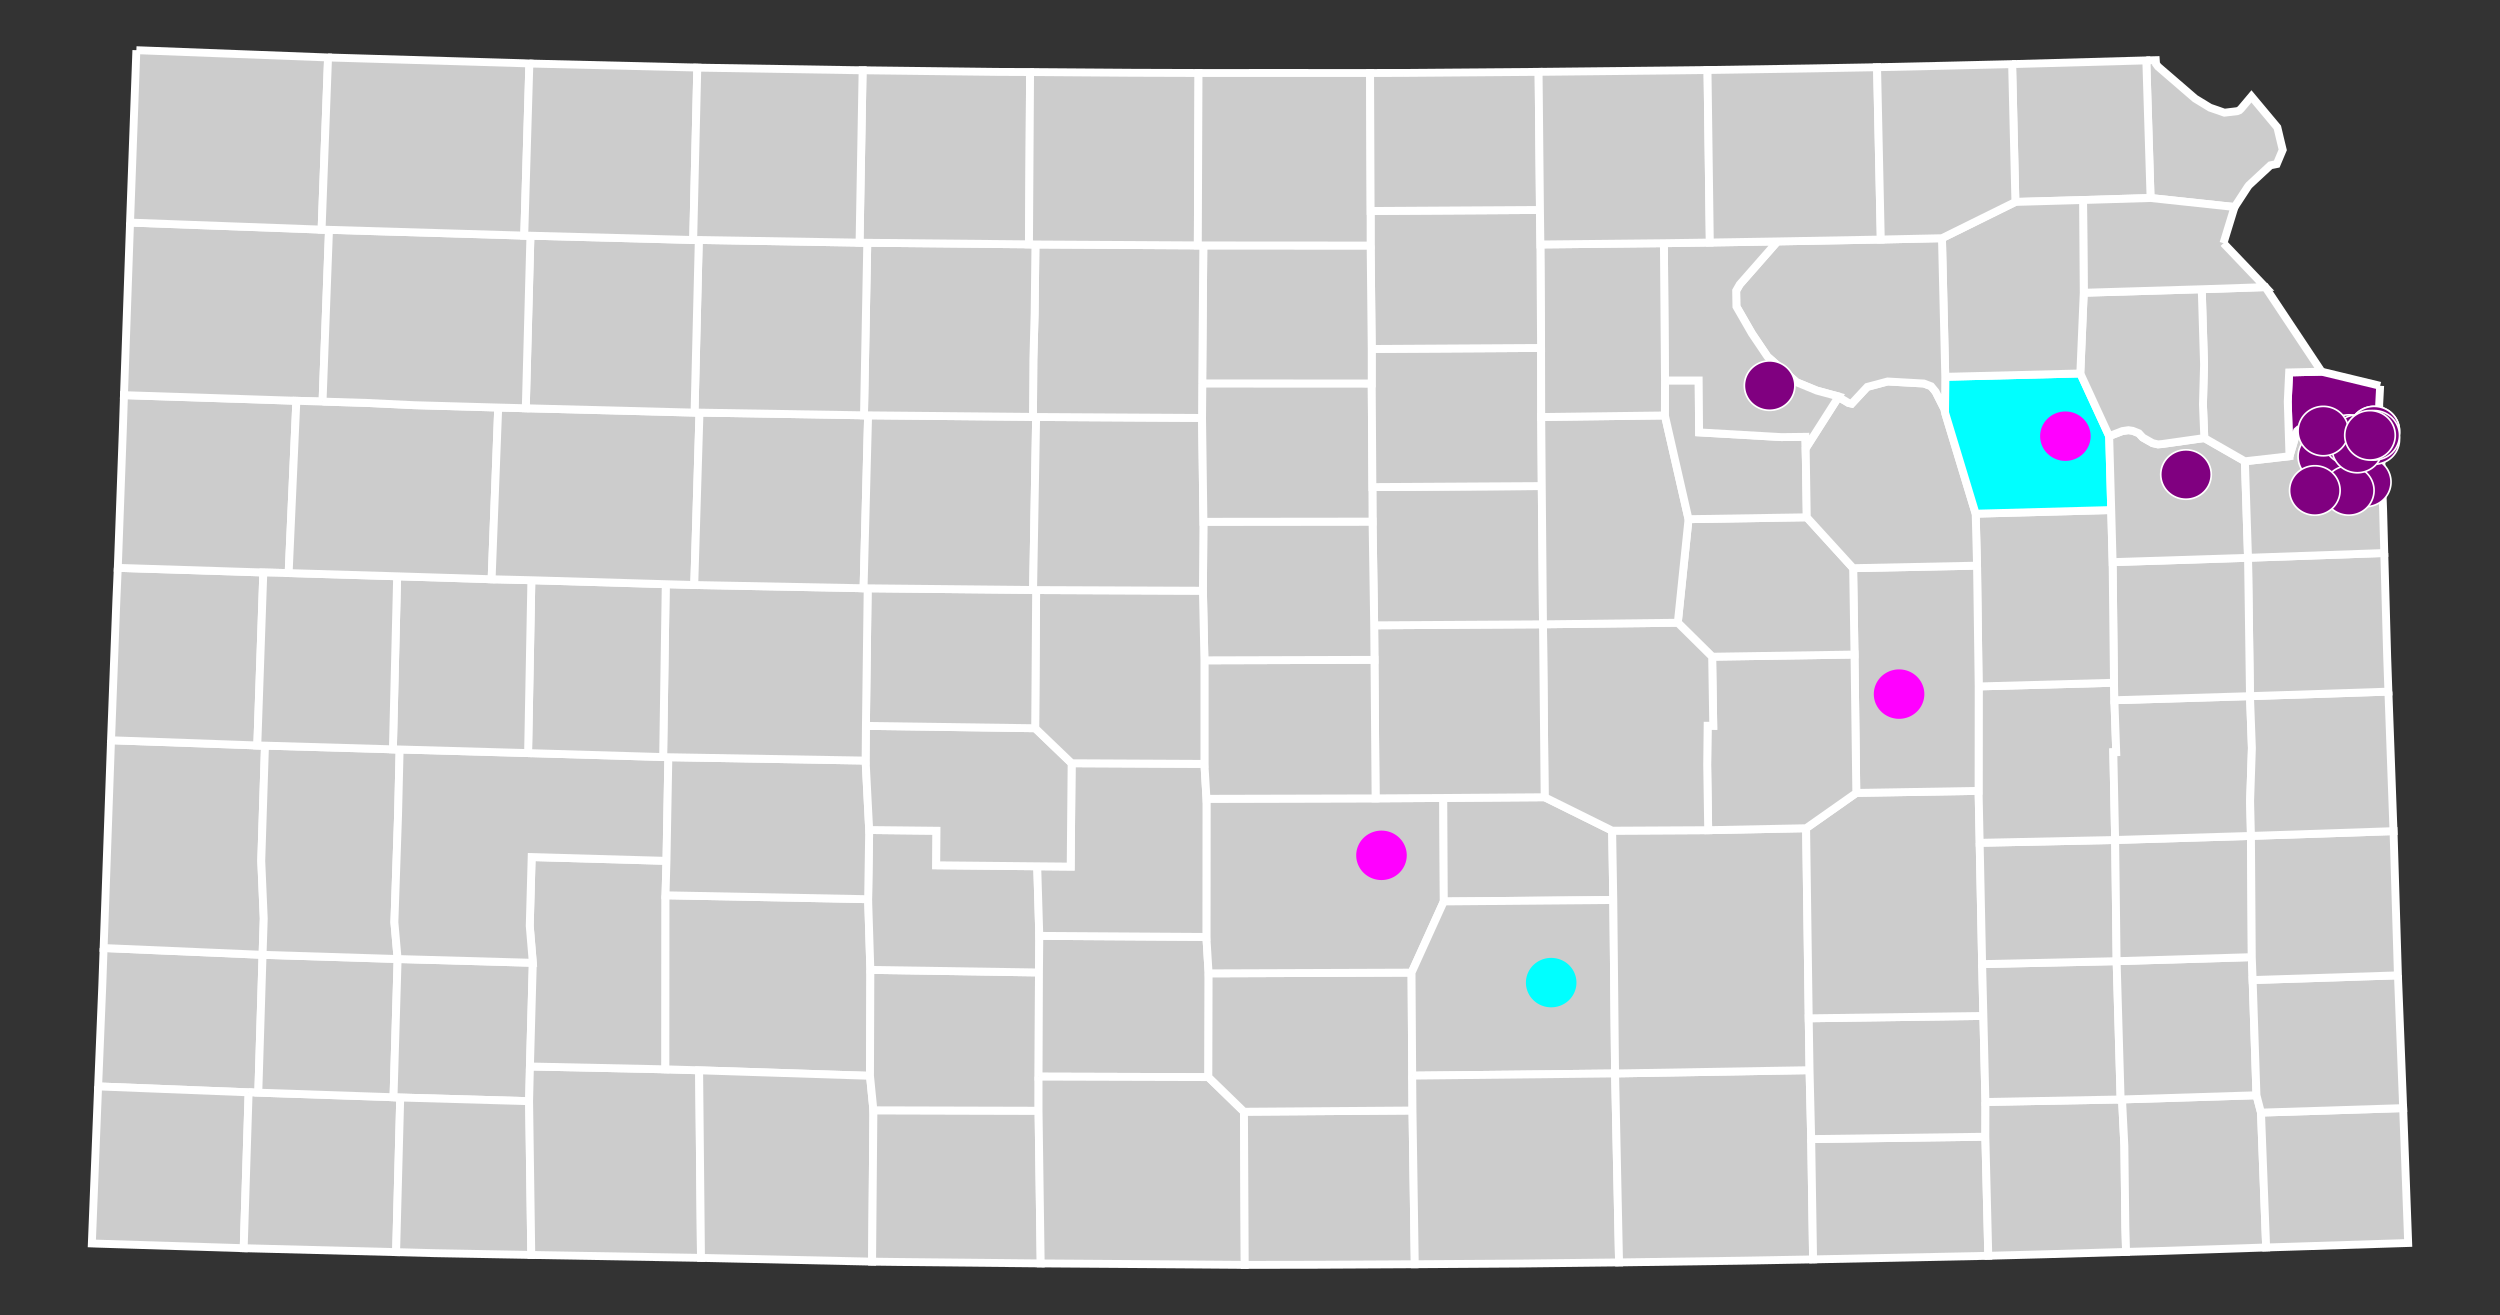 <?xml version="1.0" encoding="UTF-8" standalone="no"?>
<!-- Created with Inkscape (http://www.inkscape.org/) -->
<svg xmlns:dc="http://purl.org/dc/elements/1.1/" xmlns:cc="http://creativecommons.org/ns#" xmlns:rdf="http://www.w3.org/1999/02/22-rdf-syntax-ns#" xmlns:svg="http://www.w3.org/2000/svg" xmlns="http://www.w3.org/2000/svg" xmlns:sodipodi="http://sodipodi.sourceforge.net/DTD/sodipodi-0.dtd" xmlns:inkscape="http://www.inkscape.org/namespaces/inkscape" width="294.634" height="154.984" id="svg5598" sodipodi:version="0.32" inkscape:version="0.48.4 r9939" version="1.0" sodipodi:docname="Kansas_counties_and_cities_with_sexual_orientation_and_gender_identity_protection[1].svg" inkscape:output_extension="org.inkscape.output.svg.inkscape">
  <rect width="100%" height="100%" fill="#333333" stroke="none"/>
  <defs id="defs5600">
    <linearGradient id="linearGradient13418">
      <stop id="stop13420" offset="0" style="stop-color:#008000;stop-opacity:1;"/>
      <stop id="stop13422" offset="1" style="stop-color:#000080;stop-opacity:1;"/>
    </linearGradient>
    <inkscape:perspective sodipodi:type="inkscape:persp3d" inkscape:vp_x="0 : 526.18109 : 1" inkscape:vp_y="0 : 1000 : 0" inkscape:vp_z="744.09448 : 526.18109 : 1" inkscape:persp3d-origin="372.04724 : 350.78739 : 1" id="perspective5606"/>
  </defs>
  <sodipodi:namedview id="base" pagecolor="#ffffff" bordercolor="#666666" borderopacity="1.0" gridtolerance="10000" guidetolerance="10" objecttolerance="10" inkscape:pageopacity="0.0" inkscape:pageshadow="2" inkscape:zoom="1.9308942" inkscape:cx="209.77473" inkscape:cy="86.167592" inkscape:document-units="px" inkscape:current-layer="layer1" showgrid="false" inkscape:window-width="1366" inkscape:window-height="706" inkscape:window-x="-8" inkscape:window-y="-8" inkscape:window-maximized="1"/>
  <g inkscape:label="Layer 1" inkscape:groupmode="layer" id="layer1" transform="translate(-181.441,-342.085)">
    <path style="font-size:12px;fill:#cccccc;fill-opacity:1;fill-rule:nonzero;stroke:#ffffff;stroke-width:0.93" d="M 434.39,349.203 L 435.508,349.176 L 435.537,349.611 L 435.771,349.933 L 440.142,353.703 L 441.902,354.776 L 442.783,355.079 L 443.469,355.322 L 443.6,355.365 L 443.761,355.347 L 445.106,355.185 L 445.367,355.082 L 445.57,354.883 L 445.598,354.85 L 446.781,353.444 L 449.836,357.101 L 450.16,358.471 L 450.468,359.745 L 449.763,361.42 L 449.018,361.568 L 446.512,363.894 L 446.373,364.063 L 445.196,365.872 L 444.79,366.482 L 434.893,365.42 L 434.39,349.203" id="KS_Doniphan" inkscape:label="Doniphan, KS"/>
    <path style="font-size:12px;fill:#cccccc;fill-opacity:1;fill-rule:nonzero;stroke:#ffffff;stroke-width:0.93" d="M 418.575,349.642 L 434.39,349.203 L 434.893,365.42 L 426.937,365.657 L 418.963,365.883 L 418.575,349.642" id="KS_Brown" inkscape:label="Brown, KS"/>
    <path style="font-size:12px;fill:#cccccc;fill-opacity:1;fill-rule:nonzero;stroke:#ffffff;stroke-width:0.93" d="M 193.652,453.814 L 212.386,454.615 L 211.882,470.859 L 210.744,470.822 L 193.005,470.123 L 193.498,458.21 L 193.652,453.814" id="KS_Stanton" inkscape:label="Stanton, KS"/>
    <path style="font-size:12px;fill:#cccccc;fill-opacity:1;fill-rule:nonzero;stroke:#ffffff;stroke-width:0.93" d="M 193.005,470.123 L 210.744,470.822 L 210.161,489.19 L 192.782,488.649 L 192.264,488.629 L 193.005,470.123" id="KS_Morton" inkscape:label="Morton, KS"/>
    <path style="font-size:12px;fill:#cccccc;fill-opacity:1;fill-rule:nonzero;stroke:#ffffff;stroke-width:0.93" d="M 210.744,470.822 L 211.882,470.859 L 227.818,471.399 L 228.61,471.431 L 228.124,489.653 L 210.161,489.19 L 210.744,470.822" id="KS_Stevens" inkscape:label="Stevens, KS"/>
    <path style="font-size:12px;fill:#cccccc;fill-opacity:1;fill-rule:nonzero;stroke:#ffffff;stroke-width:0.93" d="M 212.386,454.615 L 228.303,455.109 L 227.818,471.399 L 211.882,470.859 L 212.386,454.615" id="KS_Grant" inkscape:label="Grant, KS"/>
    <path style="font-size:12px;fill:#cccccc;fill-opacity:1;fill-rule:nonzero;stroke:#ffffff;stroke-width:0.93" d="M 244.236,455.555 L 243.895,467.774 L 243.798,471.863 L 228.61,471.431 L 227.818,471.399 L 228.303,455.109 L 244.236,455.555" id="KS_Haskell" inkscape:label="Haskell, KS"/>
    <path style="font-size:12px;fill:#cccccc;fill-opacity:1;fill-rule:nonzero;stroke:#ffffff;stroke-width:0.93" d="M 243.798,471.863 L 244.055,489.985 L 232.584,489.774 L 228.124,489.653 L 228.61,471.431 L 243.798,471.863" id="KS_Seward" inkscape:label="Seward, KS"/>
    <path style="font-size:12px;fill:#cccccc;fill-opacity:1;fill-rule:nonzero;stroke:#ffffff;stroke-width:0.93" d="M 259.858,468.108 L 263.836,468.225 L 264.055,490.331 L 244.055,489.985 L 243.798,471.863 L 243.895,467.774 L 259.858,468.108" id="KS_Meade" inkscape:label="Meade, KS"/>
    <path style="font-size:12px;fill:#cccccc;fill-opacity:1;fill-rule:nonzero;stroke:#ffffff;stroke-width:0.93" d="M 259.872,447.598 L 259.858,468.108 L 243.895,467.774 L 244.236,455.555 L 243.873,451.204 L 244.1,443.093 L 259.987,443.541 L 259.872,447.598" id="KS_Gray" inkscape:label="Gray, KS"/>
    <path style="font-size:12px;fill:#cccccc;fill-opacity:1;fill-rule:nonzero;stroke:#ffffff;stroke-width:0.93" d="M 259.872,447.598 L 283.753,448.06 L 284.017,456.393 L 283.973,468.874 L 263.836,468.225 L 259.858,468.108 L 259.872,447.598" id="KS_Ford" inkscape:label="Ford, KS"/>
    <path style="font-size:12px;fill:#cccccc;fill-opacity:1;fill-rule:nonzero;stroke:#ffffff;stroke-width:0.93" d="M 283.973,468.874 L 284.376,472.937 L 284.22,490.774 L 267.248,490.402 L 264.055,490.331 L 263.836,468.225 L 283.973,468.874" id="KS_Clark" inkscape:label="Clark, KS"/>
    <path style="font-size:12px;fill:#cccccc;fill-opacity:1;fill-rule:nonzero;stroke:#ffffff;stroke-width:0.93" d="M 303.837,472.99 L 304.091,490.983 L 287.351,490.814 L 284.22,490.774 L 284.376,472.937 L 303.837,472.99" id="KS_Comanche" inkscape:label="Comanche, KS"/>
    <path style="font-size:12px;fill:#cccccc;fill-opacity:1;fill-rule:nonzero;stroke:#ffffff;stroke-width:0.93" d="M 284.017,456.393 L 303.887,456.695 L 303.838,468.968 L 303.837,472.99 L 284.376,472.937 L 283.973,468.874 L 284.017,456.393" id="KS_Kiowa" inkscape:label="Kiowa, KS"/>
    <path style="font-size:12px;fill:#cccccc;fill-opacity:1;fill-rule:nonzero;stroke:#ffffff;stroke-width:0.93" d="M 283.878,439.905 L 291.81,439.992 L 291.777,444.062 L 303.681,444.18 L 303.927,452.381 L 303.887,456.695 L 284.017,456.393 L 283.753,448.06 L 283.878,439.905" id="KS_Edwards" inkscape:label="Edwards, KS"/>
    <path style="font-size:12px;fill:#cccccc;fill-opacity:1;fill-rule:nonzero;stroke:#ffffff;stroke-width:0.93" d="M 323.617,452.507 L 323.881,456.8 L 323.849,469.026 L 303.838,468.968 L 303.887,456.695 L 303.927,452.381 L 323.617,452.507" id="KS_Pratt" inkscape:label="Pratt, KS"/>
    <path style="font-size:12px;fill:#cccccc;fill-opacity:1;fill-rule:nonzero;stroke:#ffffff;stroke-width:0.93" d="M 303.838,468.968 L 323.849,469.026 L 328.048,473.109 L 328.138,491.156 L 320.858,491.1 L 304.091,490.983 L 303.837,472.99 L 303.838,468.968" id="KS_Barber" inkscape:label="Barber, KS"/>
    <path style="font-size:12px;fill:#cccccc;fill-opacity:1;fill-rule:nonzero;stroke:#ffffff;stroke-width:0.93" d="M 328.048,473.109 L 347.907,472.962 L 348.178,491.08 L 336.779,491.141 L 328.138,491.156 L 328.048,473.109" id="KS_Harper" inkscape:label="Harper, KS"/>
    <path style="font-size:12px;fill:#cccccc;fill-opacity:1;fill-rule:nonzero;stroke:#ffffff;stroke-width:0.93" d="M 323.881,456.8 L 347.796,456.711 L 347.874,468.854 L 347.907,472.962 L 328.048,473.109 L 323.849,469.026 L 323.881,456.8" id="KS_Kingman" inkscape:label="Kingman, KS"/>
    <path style="font-size:12px;fill:#cccccc;fill-opacity:1;fill-rule:nonzero;stroke:#ffffff;stroke-width:0.93" d="M 343.56,436.176 L 351.535,436.13 L 351.599,448.324 L 347.796,456.711 L 323.881,456.8 L 323.617,452.507 L 323.63,436.228 L 343.56,436.176" id="KS_Reno" inkscape:label="Reno, KS"/>
    <path style="font-size:12px;fill:#cccccc;fill-opacity:1;fill-rule:nonzero;stroke:#ffffff;stroke-width:0.93" d="M 363.484,436.042 L 371.439,439.985 L 371.573,448.152 L 351.599,448.324 L 351.535,436.13 L 363.484,436.042" id="KS_Harvey" inkscape:label="Harvey, KS"/>
    <path style="font-size:12px;fill:#cccccc;fill-opacity:1;fill-rule:nonzero;stroke:#ffffff;stroke-width:0.93" d="M 351.599,448.324 L 371.573,448.152 L 371.784,468.596 L 347.874,468.854 L 347.796,456.711 L 351.599,448.324" id="KS_Sedgwick" inkscape:label="Sedgwick, KS"/>
    <path style="font-size:12px;fill:#cccccc;fill-opacity:1;fill-rule:nonzero;stroke:#ffffff;stroke-width:0.93" d="M 347.874,468.854 L 371.784,468.596 L 372.252,490.865 L 360.678,490.998 L 348.178,491.08 L 347.907,472.962 L 347.874,468.854" id="KS_Sumner" inkscape:label="Sumner, KS"/>
    <path style="font-size:12px;fill:#cccccc;fill-opacity:1;fill-rule:nonzero;stroke:#ffffff;stroke-width:0.93" d="M 371.784,468.596 L 394.703,468.21 L 394.897,476.329 L 395.12,490.509 L 386.871,490.66 L 372.252,490.865 L 371.784,468.596" id="KS_Cowley" inkscape:label="Cowley, KS"/>
    <path style="font-size:12px;fill:#cccccc;fill-opacity:1;fill-rule:nonzero;stroke:#ffffff;stroke-width:0.93" d="M 382.759,439.924 L 394.298,439.695 L 394.607,462.097 L 394.703,468.21 L 371.784,468.596 L 371.573,448.152 L 371.439,439.985 L 382.759,439.924" id="KS_Butler" inkscape:label="Butler, KS"/>
    <path style="font-size:12px;fill:#cccccc;fill-opacity:1;fill-rule:nonzero;stroke:#ffffff;stroke-width:0.93" d="M 394.897,476.329 L 415.422,476.051 L 415.768,490.084 L 414.427,490.116 L 395.12,490.509 L 394.897,476.329" id="KS_Chautauqua" inkscape:label="Chautauqua, KS"/>
    <path style="font-size:12px;fill:#cccccc;fill-opacity:1;fill-rule:nonzero;stroke:#ffffff;stroke-width:0.93" d="M 415.189,461.814 L 415.432,471.96 L 415.422,476.051 L 394.897,476.329 L 394.703,468.21 L 394.607,462.097 L 415.189,461.814" id="KS_Elk" inkscape:label="Elk, KS"/>
    <path style="font-size:12px;fill:#cccccc;fill-opacity:1;fill-rule:nonzero;stroke:#ffffff;stroke-width:0.93" d="M 414.624,435.291 L 414.752,441.415 L 415.043,455.708 L 415.189,461.814 L 394.607,462.097 L 394.298,439.695 L 400.214,435.535 L 414.624,435.291" id="KS_Greenwood" inkscape:label="Greenwood, KS"/>
    <path style="font-size:12px;fill:#cccccc;fill-opacity:1;fill-rule:nonzero;stroke:#ffffff;stroke-width:0.93" d="M 415.432,471.96 L 431.366,471.662 L 431.531,471.658 L 431.806,477.135 L 431.923,486.698 L 432.004,489.628 L 422.282,489.911 L 415.768,490.084 L 415.422,476.051 L 415.432,471.96" id="KS_Montgomery" inkscape:label="Montgomery, KS"/>
    <path style="font-size:12px;fill:#cccccc;fill-opacity:1;fill-rule:nonzero;stroke:#ffffff;stroke-width:0.93" d="M 415.043,455.708 L 430.893,455.362 L 431.366,471.662 L 415.432,471.96 L 415.043,455.708" id="KS_Wilson" inkscape:label="Wilson, KS"/>
    <path style="font-size:12px;fill:#cccccc;fill-opacity:1;fill-rule:nonzero;stroke:#ffffff;stroke-width:0.93" d="M 414.752,441.415 L 430.718,441.08 L 430.893,455.362 L 415.043,455.708 L 414.752,441.415" id="KS_Woodson" inkscape:label="Woodson, KS"/>
    <path style="font-size:12px;fill:#cccccc;fill-opacity:1;fill-rule:nonzero;stroke:#ffffff;stroke-width:0.93" d="M 431.531,471.658 L 447.374,471.165 L 447.908,473.21 L 448.515,489.104 L 436.221,489.513 L 432.004,489.628 L 431.923,486.698 L 431.806,477.135 L 431.531,471.658" id="KS_Labette" inkscape:label="Labette, KS"/>
    <path style="font-size:12px;fill:#cccccc;fill-opacity:1;fill-rule:nonzero;stroke:#ffffff;stroke-width:0.93" d="M 446.823,454.888 L 446.924,457.587 L 447.374,471.165 L 431.531,471.658 L 431.366,471.662 L 430.893,455.362 L 446.823,454.888" id="KS_Neosho" inkscape:label="Neosho, KS"/>
    <path style="font-size:12px;fill:#cccccc;fill-opacity:1;fill-rule:nonzero;stroke:#ffffff;stroke-width:0.93" d="M 446.723,440.601 L 446.823,454.888 L 430.893,455.362 L 430.718,441.08 L 446.723,440.601" id="KS_Allen" inkscape:label="Allen, KS"/>
    <path style="font-size:12px;fill:#cccccc;fill-opacity:1;fill-rule:nonzero;stroke:#ffffff;stroke-width:0.93" d="M 447.908,473.21 L 464.661,472.68 L 465.253,488.575 L 450.931,489.032 L 448.515,489.104 L 447.908,473.21" id="KS_Cherokee" inkscape:label="Cherokee, KS"/>
    <path style="font-size:12px;fill:#cccccc;fill-opacity:1;fill-rule:nonzero;stroke:#ffffff;stroke-width:0.93" d="M 464.046,457.034 L 464.617,471.465 L 464.661,472.68 L 447.908,473.21 L 447.374,471.165 L 446.924,457.587 L 464.046,457.034" id="KS_Crawford" inkscape:label="Crawford, KS"/>
    <path style="font-size:12px;fill:#cccccc;fill-opacity:1;fill-rule:nonzero;stroke:#ffffff;stroke-width:0.93" d="M 446.723,440.601 L 463.528,440.037 L 464.046,457.034 L 446.924,457.587 L 446.823,454.888 L 446.723,440.601" id="KS_Bourbon" inkscape:label="Bourbon, KS"/>
    <path style="font-size:12px;fill:#cccccc;fill-opacity:1;fill-rule:nonzero;stroke:#ffffff;stroke-width:0.93" d="M 194.527,429.326 L 211.764,429.939 L 212.671,429.961 L 212.232,443.53 L 212.525,450.348 L 212.386,454.615 L 193.652,453.814 L 194.527,429.326" id="KS_Hamilton" inkscape:label="Hamilton, KS"/>
    <path style="font-size:12px;fill:#cccccc;fill-opacity:1;fill-rule:nonzero;stroke:#ffffff;stroke-width:0.93" d="M 195.323,409.009 L 212.475,409.553 L 211.764,429.939 L 194.527,429.326 L 195.155,412.852 L 195.323,409.009" id="KS_Greeley" inkscape:label="Greeley, KS"/>
    <path style="font-size:12px;fill:#cccccc;fill-opacity:1;fill-rule:nonzero;stroke:#ffffff;stroke-width:0.93" d="M 216.369,389.32 L 215.459,409.625 L 212.475,409.553 L 195.323,409.009 L 195.922,392.683 L 196.052,388.654 L 216.369,389.32" id="KS_Wallace" inkscape:label="Wallace, KS"/>
    <path style="font-size:12px;fill:#cccccc;fill-opacity:1;fill-rule:nonzero;stroke:#ffffff;stroke-width:0.93" d="M 196.768,368.318 L 219.341,369.146 L 220.216,369.171 L 219.455,389.412 L 216.369,389.32 L 196.052,388.654 L 196.768,368.318" id="KS_Sherman" inkscape:label="Sherman, KS"/>
    <path style="font-size:12px;fill:#cccccc;fill-opacity:1;fill-rule:nonzero;stroke:#ffffff;stroke-width:0.93" d="M 197.513,347.999 L 220.105,348.858 L 219.341,369.146 L 196.768,368.318 L 196.776,368.048 L 197.513,347.999" id="KS_Cheyenne" inkscape:label="Cheyenne, KS"/>
    <path style="font-size:12px;fill:#cccccc;fill-opacity:1;fill-rule:nonzero;stroke:#ffffff;stroke-width:0.93" d="M 307.737,432.035 L 323.388,432.114 L 323.63,436.228 L 323.617,452.507 L 303.927,452.381 L 303.681,444.18 L 307.625,444.216 L 307.737,432.035" id="KS_Stafford" inkscape:label="Stafford, KS"/>
    <path style="font-size:12px;fill:#cccccc;fill-opacity:1;fill-rule:nonzero;stroke:#ffffff;stroke-width:0.93" d="M 212.671,429.961 L 227.744,430.396 L 228.54,430.413 L 228.352,438.217 L 227.922,450.772 L 228.303,455.109 L 212.386,454.615 L 212.525,450.348 L 212.232,443.53 L 212.671,429.961" id="KS_Kearny" inkscape:label="Kearny, KS"/>
    <path style="font-size:12px;fill:#cccccc;fill-opacity:1;fill-rule:nonzero;stroke:#ffffff;stroke-width:0.93" d="M 243.678,430.839 L 259.594,431.307 L 260.21,431.325 L 259.987,443.541 L 244.1,443.093 L 243.873,451.204 L 244.236,455.555 L 228.303,455.109 L 227.922,450.772 L 228.352,438.217 L 228.54,430.413 L 243.678,430.839" id="KS_Finney" inkscape:label="Finney, KS"/>
    <path style="font-size:12px;fill:#cccccc;fill-opacity:1;fill-rule:nonzero;stroke:#ffffff;stroke-width:0.93" d="M 283.456,431.723 L 283.878,439.905 L 283.753,448.06 L 259.872,447.598 L 259.987,443.541 L 260.21,431.325 L 283.456,431.723" id="KS_Hodgeman" inkscape:label="Hodgeman, KS"/>
    <path style="font-size:12px;fill:#cccccc;fill-opacity:1;fill-rule:nonzero;stroke:#ffffff;stroke-width:0.93" d="M 283.492,427.635 L 303.44,427.911 L 307.737,432.035 L 307.625,444.216 L 303.681,444.18 L 291.777,444.062 L 291.81,439.992 L 283.878,439.905 L 283.456,431.723 L 283.492,427.635" id="KS_Pawnee" inkscape:label="Pawnee, KS"/>
    <path style="font-size:12px;fill:#cccccc;fill-opacity:1;fill-rule:nonzero;stroke:#ffffff;stroke-width:0.93" d="M 430.581,422.549 L 430.63,424.609 L 430.845,430.73 L 430.503,430.739 L 430.718,441.08 L 414.752,441.415 L 414.624,435.291 L 414.636,422.984 L 430.581,422.549" id="KS_Coffey" inkscape:label="Coffey, KS"/>
    <path style="font-size:12px;fill:#cccccc;fill-opacity:1;fill-rule:nonzero;stroke:#ffffff;stroke-width:0.93" d="M 430.63,424.609 L 446.61,424.13 L 446.835,430.251 L 446.625,436.516 L 446.723,440.601 L 430.718,441.08 L 430.503,430.739 L 430.845,430.73 L 430.63,424.609" id="KS_Anderson" inkscape:label="Anderson, KS"/>
    <path style="font-size:12px;fill:#cccccc;fill-opacity:1;fill-rule:nonzero;stroke:#ffffff;stroke-width:0.93" d="M 462.923,423.596 L 463.484,438.948 L 463.528,440.037 L 446.723,440.601 L 446.625,436.516 L 446.835,430.251 L 446.61,424.13 L 462.923,423.596" id="KS_Linn" inkscape:label="Linn, KS"/>
    <path style="font-size:12px;fill:#cccccc;fill-opacity:1;fill-rule:nonzero;stroke:#ffffff;stroke-width:0.93" d="M 462.436,407.26 L 462.777,419.448 L 462.923,423.596 L 446.61,424.13 L 446.379,407.824 L 462.436,407.26" id="KS_Miami" inkscape:label="Miami, KS"/>
    <path style="font-size:12px;fill:#cccccc;fill-opacity:1;fill-rule:nonzero;stroke:#ffffff;stroke-width:0.93" d="M 430.421,408.335 L 446.379,407.824 L 446.61,424.13 L 430.63,424.609 L 430.581,422.549 L 430.421,408.335" id="KS_Franklin" inkscape:label="Franklin, KS"/>
    <path style="font-size:12px;fill:#cccccc;fill-opacity:1;fill-rule:nonzero;stroke:#ffffff;stroke-width:0.93" d="M 430.256,402.194 L 430.421,408.335 L 430.581,422.549 L 414.636,422.984 L 414.443,408.749 L 414.282,402.626 L 430.256,402.194" id="KS_Osage" inkscape:label="Osage, KS"/>
    <path style="font-size:12px;fill:#cccccc;fill-opacity:1;fill-rule:nonzero;stroke:#ffffff;stroke-width:0.93" d="M 399.84,409.047 L 414.443,408.749 L 414.636,422.984 L 414.624,435.291 L 400.214,435.535 L 400.001,419.225 L 399.84,409.047" id="KS_Lyon" inkscape:label="Lyon, KS"/>
    <path style="font-size:12px;fill:#cccccc;fill-opacity:1;fill-rule:nonzero;stroke:#ffffff;stroke-width:0.93" d="M 383.224,419.482 L 400.001,419.225 L 400.214,435.535 L 394.298,439.695 L 382.759,439.924 L 382.64,432.242 L 382.692,427.618 L 383.354,427.624 L 383.224,419.482" id="KS_Chase" inkscape:label="Chase, KS"/>
    <path style="font-size:12px;fill:#cccccc;fill-opacity:1;fill-rule:nonzero;stroke:#ffffff;stroke-width:0.93" d="M 394.376,403.051 L 399.84,409.047 L 400.001,419.225 L 383.224,419.482 L 379.175,415.477 L 380.441,403.273 L 394.376,403.051" id="KS_Morris" inkscape:label="Morris, KS"/>
    <path style="font-size:12px;fill:#cccccc;fill-opacity:1;fill-rule:nonzero;stroke:#ffffff;stroke-width:0.93" d="M 379.175,415.477 L 383.224,419.482 L 383.354,427.624 L 382.692,427.618 L 382.64,432.242 L 382.759,439.924 L 371.439,439.985 L 363.484,436.042 L 363.288,415.663 L 379.175,415.477" id="KS_Marion" inkscape:label="Marion, KS"/>
    <path style="font-size:12px;fill:#cccccc;fill-opacity:1;fill-rule:nonzero;stroke:#ffffff;stroke-width:0.93" d="M 363.288,415.663 L 363.484,436.042 L 351.535,436.13 L 343.56,436.176 L 343.393,415.782 L 363.288,415.663" id="KS_McPherson" inkscape:label="McPherson, KS"/>
    <path style="font-size:12px;fill:#cccccc;fill-opacity:1;fill-rule:nonzero;stroke:#ffffff;stroke-width:0.93" d="M 323.388,419.908 L 343.429,419.85 L 343.56,436.176 L 323.63,436.228 L 323.388,432.114 L 323.388,419.908" id="KS_Rice" inkscape:label="Rice, KS"/>
    <path style="font-size:12px;fill:#cccccc;fill-opacity:1;fill-rule:nonzero;stroke:#ffffff;stroke-width:0.93" d="M 363.144,399.369 L 363.288,415.663 L 343.393,415.782 L 343.202,403.558 L 343.183,399.49 L 363.144,399.369" id="KS_Saline" inkscape:label="Saline, KS"/>
    <path style="font-size:12px;fill:#cccccc;fill-opacity:1;fill-rule:nonzero;stroke:#ffffff;stroke-width:0.93" d="M 323.271,403.581 L 343.202,403.558 L 343.393,415.782 L 343.429,419.85 L 323.388,419.908 L 323.21,411.706 L 323.271,403.581" id="KS_Ellsworth" inkscape:label="Ellsworth, KS"/>
    <path style="font-size:12px;fill:#cccccc;fill-opacity:1;fill-rule:nonzero;stroke:#ffffff;stroke-width:0.93" d="M 323.21,411.706 L 323.388,419.908 L 323.388,432.114 L 307.737,432.035 L 303.44,427.911 L 303.554,411.625 L 323.21,411.706" id="KS_Barton" inkscape:label="Barton, KS"/>
    <path style="font-size:12px;fill:#cccccc;fill-opacity:1;fill-rule:nonzero;stroke:#ffffff;stroke-width:0.93" d="M 283.701,411.419 L 303.194,411.616 L 303.554,411.625 L 303.44,427.911 L 283.492,427.635 L 283.701,411.419" id="KS_Rush" inkscape:label="Rush, KS"/>
    <path style="font-size:12px;fill:#cccccc;fill-opacity:1;fill-rule:nonzero;stroke:#ffffff;stroke-width:0.93" d="M 259.902,410.934 L 263.261,411.03 L 283.216,411.413 L 283.701,411.419 L 283.492,427.635 L 283.456,431.723 L 260.21,431.325 L 259.594,431.307 L 259.902,410.934" id="KS_Ness" inkscape:label="Ness, KS"/>
    <path style="font-size:12px;fill:#cccccc;fill-opacity:1;fill-rule:nonzero;stroke:#ffffff;stroke-width:0.93" d="M 244.065,410.467 L 259.902,410.934 L 259.594,431.307 L 243.678,430.839 L 244.065,410.467" id="KS_Lane" inkscape:label="Lane, KS"/>
    <path style="font-size:12px;fill:#cccccc;fill-opacity:1;fill-rule:nonzero;stroke:#ffffff;stroke-width:0.93" d="M 228.246,410.003 L 239.379,410.352 L 244.065,410.467 L 243.678,430.839 L 228.54,430.413 L 227.744,430.396 L 228.246,410.003" id="KS_Scott" inkscape:label="Scott, KS"/>
    <path style="font-size:12px;fill:#cccccc;fill-opacity:1;fill-rule:nonzero;stroke:#ffffff;stroke-width:0.93" d="M 215.459,409.625 L 228.246,410.003 L 227.744,430.396 L 212.671,429.961 L 211.764,429.939 L 212.475,409.553 L 215.459,409.625" id="KS_Wichita" inkscape:label="Wichita, KS"/>
    <path style="font-size:12px;fill:#cccccc;fill-opacity:1;fill-rule:nonzero;stroke:#ffffff;stroke-width:0.93" d="M 219.455,389.412 L 224.776,389.576 L 230.211,389.835 L 240.158,390.115 L 239.379,410.352 L 228.246,410.003 L 215.459,409.625 L 216.369,389.32 L 219.455,389.412" id="KS_Logan" inkscape:label="Logan, KS"/>
    <path style="font-size:12px;fill:#cccccc;fill-opacity:1;fill-rule:nonzero;stroke:#ffffff;stroke-width:0.93" d="M 243.405,390.199 L 263.294,390.714 L 263.88,390.714 L 263.261,411.03 L 259.902,410.934 L 244.065,410.467 L 239.379,410.352 L 240.158,390.115 L 243.405,390.199" id="KS_Gove" inkscape:label="Gove, KS"/>
    <path style="font-size:12px;fill:#cccccc;fill-opacity:1;fill-rule:nonzero;stroke:#ffffff;stroke-width:0.93" d="M 263.88,390.714 L 283.265,391.031 L 283.75,391.034 L 283.216,411.413 L 263.261,411.03 L 263.88,390.714" id="KS_Trego" inkscape:label="Trego, KS"/>
    <path style="font-size:12px;fill:#cccccc;fill-opacity:1;fill-rule:nonzero;stroke:#ffffff;stroke-width:0.93" d="M 283.75,391.034 L 303.178,391.218 L 303.553,391.227 L 303.194,411.616 L 283.701,411.419 L 283.216,411.413 L 283.75,391.034" id="KS_Ellis" inkscape:label="Ellis, KS"/>
    <path style="font-size:12px;fill:#cccccc;fill-opacity:1;fill-rule:nonzero;stroke:#ffffff;stroke-width:0.93" d="M 303.553,391.227 L 323.108,391.342 L 323.271,403.581 L 323.21,411.706 L 303.554,411.625 L 303.194,411.616 L 303.553,391.227" id="KS_Russell" inkscape:label="Russell, KS"/>
    <path style="font-size:12px;fill:#cccccc;fill-opacity:1;fill-rule:nonzero;stroke:#ffffff;stroke-width:0.93" d="M 343.104,387.281 L 343.183,399.49 L 343.202,403.558 L 323.271,403.581 L 323.108,391.342 L 323.126,387.269 L 343.104,387.281" id="KS_Lincoln" inkscape:label="Lincoln, KS"/>
    <path style="font-size:12px;fill:#cccccc;fill-opacity:1;fill-rule:nonzero;stroke:#ffffff;stroke-width:0.93" d="M 343.104,383.212 L 363.061,383.092 L 363.079,391.233 L 363.144,399.369 L 343.183,399.49 L 343.104,387.281 L 343.104,383.212" id="KS_Ottawa" inkscape:label="Ottawa, KS"/>
    <path style="font-size:12px;fill:#cccccc;fill-opacity:1;fill-rule:nonzero;stroke:#ffffff;stroke-width:0.93" d="M 377.652,391.046 L 380.441,403.273 L 379.175,415.477 L 363.288,415.663 L 363.144,399.369 L 363.079,391.233 L 377.652,391.046" id="KS_Dickinson" inkscape:label="Dickinson, KS"/>
    <path style="font-size:12px;fill:#cccccc;fill-opacity:1;fill-rule:nonzero;stroke:#ffffff;stroke-width:0.93" d="m 377.652,391.046 0.013,-4.12 3.972,-0.001 0.049,6.118 9.709,0.556 2.82,-0.035 0.033,1.366 0.129,8.12 -13.935,0.221 -2.789,-12.226" id="KS_Geary" inkscape:label="Geary, KS" inkscape:connector-curvature="0"/>
    <path style="font-size:12px;fill:#cccccc;fill-opacity:1;fill-rule:nonzero;stroke:#ffffff;stroke-width:0.93" d="M 410.67,390.711 L 414.282,402.626 L 414.443,408.749 L 399.84,409.047 L 394.376,403.051 L 394.247,394.931 L 398.141,388.819 L 398.373,389.026 L 399.292,389.572 L 399.668,389.657 L 401.503,387.685 L 403.905,387.044 L 408.174,387.284 L 409.027,387.606 L 409.561,388.255 L 410.614,390.341 L 410.67,390.711" id="KS_Wabaunsee" inkscape:label="Wabaunsee, KS"/>
    <path style="font-size:12px;fill:#00ffff;fill-opacity:1;fill-rule:nonzero;stroke:#ffffff;stroke-width:0.93" d="M 410.699,386.494 L 426.612,386.099 L 430.016,393.49 L 430.256,402.194 L 414.282,402.626 L 410.67,390.711 L 410.699,386.494" id="KS_Shawnee" inkscape:label="Shawnee, KS"/>
    <path style="font-size:12px;fill:#cccccc;fill-opacity:1;fill-rule:nonzero;stroke:#ffffff;stroke-width:0.93" d="M 441.228,393.711 L 446.01,396.45 L 446.379,407.824 L 430.421,408.335 L 430.256,402.194 L 430.016,393.49 L 431.563,392.888 L 432.287,392.784 L 432.789,392.859 L 433.512,393.147 L 433.977,393.654 L 435.13,394.31 L 435.766,394.457 L 436.28,394.412 L 441.228,393.711" id="KS_Douglas" inkscape:label="Douglas, KS"/>
    <path style="font-size:12px;fill:#cccccc;fill-opacity:1;fill-rule:nonzero;stroke:#ffffff;stroke-width:0.93" d="M 451.266,395.853 L 452.152,392.882 L 452.374,392.682 L 452.841,392.509 L 453.391,392.478 L 456.473,393.185 L 461.965,392.971 L 462.3,402.173 L 462.436,407.26 L 446.379,407.824 L 446.01,396.45 L 451.266,395.853" id="KS_Johnson" inkscape:label="Johnson, KS"/>
    <path d="M 461.95,387.553 L 461.837,389.733 L 461.965,392.971 L 456.473,393.185 L 453.391,392.478 L 452.841,392.509 L 452.374,392.682 L 452.152,392.882 L 451.266,395.853 L 451.062,389.422 L 451.224,385.979 L 455.05,385.887 L 461.95,387.553" id="KS_Wyandotte" inkscape:label="Wyandotte, KS" style="font-size:12px;fill:#800080;fill-opacity:1;fill-rule:nonzero;stroke:#ffffff;stroke-width:0.93"/>
    <path style="font-size:12px;fill:#cccccc;fill-opacity:1;fill-rule:nonzero;stroke:#ffffff;stroke-width:0.93" d="M 440.924,376.173 L 448.422,375.922 L 455.05,385.887 L 451.224,385.979 L 451.062,389.422 L 451.266,395.853 L 446.01,396.45 L 441.228,393.711 L 441.068,389.758 L 441.197,385.053 L 440.924,376.173" id="KS_Leavenworth" inkscape:label="Leavenworth, KS"/>
    <path style="font-size:12px;fill:#cccccc;fill-opacity:1;fill-rule:nonzero;stroke:#ffffff;stroke-width:0.93" d="M 427.018,376.588 L 440.924,376.173 L 441.197,385.053 L 441.068,389.758 L 441.228,393.711 L 436.28,394.412 L 435.766,394.457 L 435.13,394.31 L 433.977,393.654 L 433.512,393.147 L 432.789,392.859 L 432.287,392.784 L 431.563,392.888 L 430.016,393.49 L 426.612,386.099 L 427.018,376.588" id="KS_Jefferson" inkscape:label="Jefferson, KS"/>
    <path style="font-size:12px;fill:#cccccc;fill-opacity:1;fill-rule:nonzero;stroke:#ffffff;stroke-width:0.93" d="M 443.485,370.744 L 448.422,375.922 L 440.924,376.173 L 427.018,376.588 L 426.937,365.657 L 434.893,365.42 L 444.79,366.482 L 443.485,370.744" id="KS_Atchison" inkscape:label="Atchison, KS"/>
    <path style="font-size:12px;fill:#cccccc;fill-opacity:1;fill-rule:nonzero;stroke:#ffffff;stroke-width:0.93" d="M 427.018,376.588 L 426.612,386.099 L 410.699,386.494 L 410.308,370.159 L 418.963,365.883 L 426.937,365.657 L 427.018,376.588" id="KS_Jackson" inkscape:label="Jackson, KS"/>
    <path style="font-size:12px;fill:#cccccc;fill-opacity:1;fill-rule:nonzero;stroke:#ffffff;stroke-width:0.93" d="M 410.699,386.494 L 410.67,390.711 L 410.614,390.341 L 409.561,388.255 L 409.027,387.606 L 408.174,387.284 L 403.905,387.044 L 401.503,387.685 L 399.668,389.657 L 399.292,389.572 L 398.373,389.026 L 398.141,388.819 L 395.563,388.118 L 393.172,387.135 L 389.743,384.109 L 387.912,381.393 L 386.084,378.214 L 386.054,376.347 L 386.475,375.607 L 390.926,370.539 L 403.099,370.317 L 410.308,370.159 L 410.699,386.494" id="KS_Pottawatomie" inkscape:label="Pottawatomie, KS"/>
    <path style="font-size:12px;fill:#cccccc;fill-opacity:1;fill-rule:nonzero;stroke:#ffffff;stroke-width:0.93" d="M 377.665,386.927 L 377.537,370.748 L 382.95,370.669 L 390.926,370.539 L 386.475,375.607 L 386.054,376.347 L 386.084,378.214 L 387.912,381.393 L 389.743,384.109 L 393.172,387.135 L 395.563,388.118 L 398.141,388.819 L 394.247,394.931 L 394.214,393.565 L 391.395,393.6 L 381.686,393.044 L 381.637,386.925 L 377.665,386.927" id="KS_Riley" inkscape:label="Riley, KS"/>
    <path style="font-size:12px;fill:#cccccc;fill-opacity:1;fill-rule:nonzero;stroke:#ffffff;stroke-width:0.93" d="M 363.061,383.092 L 362.981,370.898 L 377.537,370.748 L 377.665,386.927 L 377.652,391.046 L 363.079,391.233 L 363.061,383.092" id="KS_Clay" inkscape:label="Clay, KS"/>
    <path style="font-size:12px;fill:#cccccc;fill-opacity:1;fill-rule:nonzero;stroke:#ffffff;stroke-width:0.93" d="M 342.975,371.023 L 342.974,366.951 L 362.931,366.83 L 362.981,370.898 L 363.061,383.092 L 343.104,383.212 L 342.975,371.023" id="KS_Cloud" inkscape:label="Cloud, KS"/>
    <path style="font-size:12px;fill:#cccccc;fill-opacity:1;fill-rule:nonzero;stroke:#ffffff;stroke-width:0.93" d="M 342.975,371.023 L 343.104,383.212 L 343.104,387.281 L 323.126,387.269 L 323.259,371.009 L 342.975,371.023" id="KS_Mitchell" inkscape:label="Mitchell, KS"/>
    <path style="font-size:12px;fill:#cccccc;fill-opacity:1;fill-rule:nonzero;stroke:#ffffff;stroke-width:0.93" d="M 323.126,387.269 L 323.108,391.342 L 303.553,391.227 L 303.178,391.218 L 303.228,384.424 L 303.376,379.021 L 303.473,370.898 L 322.608,371.006 L 323.259,371.009 L 323.126,387.269" id="KS_Osborne" inkscape:label="Osborne, KS"/>
    <path style="font-size:12px;fill:#cccccc;fill-opacity:1;fill-rule:nonzero;stroke:#ffffff;stroke-width:0.93" d="M 283.653,370.699 L 302.71,370.881 L 303.473,370.898 L 303.376,379.021 L 303.228,384.424 L 303.178,391.218 L 283.75,391.034 L 283.265,391.031 L 283.653,370.699" id="KS_Rooks" inkscape:label="Rooks, KS"/>
    <path style="font-size:12px;fill:#cccccc;fill-opacity:1;fill-rule:nonzero;stroke:#ffffff;stroke-width:0.93" d="M 263.294,390.714 L 263.797,370.368 L 282.742,370.681 L 283.653,370.699 L 283.265,391.031 L 263.88,390.714 L 263.294,390.714" id="KS_Graham" inkscape:label="Graham, KS"/>
    <path style="font-size:12px;fill:#cccccc;fill-opacity:1;fill-rule:nonzero;stroke:#ffffff;stroke-width:0.93" d="M 243.955,369.863 L 263.135,370.369 L 263.797,370.368 L 263.294,390.714 L 243.405,390.199 L 243.955,369.863" id="KS_Sheridan" inkscape:label="Sheridan, KS"/>
    <path style="font-size:12px;fill:#cccccc;fill-opacity:1;fill-rule:nonzero;stroke:#ffffff;stroke-width:0.93" d="M 219.455,389.412 L 220.216,369.171 L 243.225,369.852 L 243.955,369.863 L 243.405,390.199 L 240.158,390.115 L 230.211,389.835 L 224.776,389.576 L 219.455,389.412" id="KS_Thomas" inkscape:label="Thomas, KS"/>
    <path style="font-size:12px;fill:#cccccc;fill-opacity:1;fill-rule:nonzero;stroke:#ffffff;stroke-width:0.93" d="M 220.105,348.858 L 223.172,348.947 L 243.128,349.539 L 243.83,349.572 L 243.225,369.852 L 220.216,369.171 L 219.341,369.146 L 220.105,348.858" id="KS_Rawlins" inkscape:label="Rawlins, KS"/>
    <path style="font-size:12px;fill:#cccccc;fill-opacity:1;fill-rule:nonzero;stroke:#ffffff;stroke-width:0.93" d="M 243.83,349.572 L 263.07,350.034 L 263.621,350.056 L 263.135,370.369 L 243.955,369.863 L 243.225,369.852 L 243.83,349.572" id="KS_Decatur" inkscape:label="Decatur, KS"/>
    <path style="font-size:12px;fill:#cccccc;fill-opacity:1;fill-rule:nonzero;stroke:#ffffff;stroke-width:0.93" d="M 298.886,350.559 L 302.84,350.576 L 302.71,370.881 L 283.653,370.699 L 282.742,370.681 L 283.103,350.368 L 298.886,350.559" id="KS_Phillips" inkscape:label="Phillips, KS"/>
    <path style="font-size:12px;fill:#cccccc;fill-opacity:1;fill-rule:nonzero;stroke:#ffffff;stroke-width:0.93" d="M 283.02,350.37 L 283.103,350.368 L 282.742,370.681 L 263.797,370.368 L 263.135,370.369 L 263.621,350.056 L 283.02,350.37" id="KS_Norton" inkscape:label="Norton, KS"/>
    <path style="font-size:12px;fill:#cccccc;fill-opacity:1;fill-rule:nonzero;stroke:#ffffff;stroke-width:0.93" d="M 302.84,350.576 L 314.858,350.663 L 322.691,350.688 L 322.608,371.006 L 303.473,370.898 L 302.71,370.881 L 302.84,350.576" id="KS_Smith" inkscape:label="Smith, KS"/>
    <path style="font-size:12px;fill:#cccccc;fill-opacity:1;fill-rule:nonzero;stroke:#ffffff;stroke-width:0.93" d="M 330.829,350.685 L 342.91,350.687 L 342.974,366.951 L 342.975,371.023 L 323.259,371.009 L 322.608,371.006 L 322.691,350.688 L 330.829,350.685" id="KS_Jewell" inkscape:label="Jewell, KS"/>
    <path style="font-size:12px;fill:#cccccc;fill-opacity:1;fill-rule:nonzero;stroke:#ffffff;stroke-width:0.93" d="M 346.802,350.681 L 362.769,350.555 L 362.931,366.83 L 342.974,366.951 L 342.91,350.687 L 346.802,350.681" id="KS_Republic" inkscape:label="Republic, KS"/>
    <path style="font-size:12px;fill:#cccccc;fill-opacity:1;fill-rule:nonzero;stroke:#ffffff;stroke-width:0.93" d="M 362.769,350.555 L 378.771,350.385 L 382.676,350.338 L 382.95,370.669 L 377.537,370.748 L 362.981,370.898 L 362.931,366.83 L 362.769,350.555" id="KS_Washington" inkscape:label="Washington, KS"/>
    <path style="font-size:12px;fill:#cccccc;fill-opacity:1;fill-rule:nonzero;stroke:#ffffff;stroke-width:0.93" d="M 394.738,350.151 L 402.66,350.008 L 403.099,370.317 L 390.926,370.539 L 382.95,370.669 L 382.676,350.338 L 394.738,350.151" id="KS_Marshall" inkscape:label="Marshall, KS"/>
    <path style="font-size:12px;fill:#cccccc;fill-opacity:1;fill-rule:nonzero;stroke:#ffffff;stroke-width:0.93" d="M 410.715,349.83 L 418.575,349.642 L 418.963,365.883 L 410.308,370.159 L 403.099,370.317 L 402.66,350.008 L 410.715,349.83" id="KS_Nemaha" inkscape:label="Nemaha, KS"/>
    <path sodipodi:type="arc" style="fill:#800080;fill-opacity:1" stroke="#ffffff" stroke-width="0.2" id="path3092-1-2-0-7-9" sodipodi:cx="235.25369" sodipodi:cy="231.88945" sodipodi:rx="2.977895" sodipodi:ry="2.9131582" d="m 238.232,231.889 c 0,1.609 -1.333,2.913 -2.978,2.913 -1.645,0 -2.978,-1.304 -2.978,-2.913 0,-1.609 1.333,-2.913 2.978,-2.913 1.645,0 2.978,1.304 2.978,2.913 z" transform="translate(203.814,166.121)"/>
    <path sodipodi:type="arc" style="fill:#ff00ff;fill-opacity:1" id="Topeka" sodipodi:cx="235.25369" sodipodi:cy="231.88945" sodipodi:rx="2.977895" sodipodi:ry="2.9131582" d="m 238.232,231.889 c 0,1.609 -1.333,2.913 -2.978,2.913 -1.645,0 -2.978,-1.304 -2.978,-2.913 0,-1.609 1.333,-2.913 2.978,-2.913 1.645,0 2.978,1.304 2.978,2.913 z" transform="translate(189.598,161.601)"/>
    <path sodipodi:type="arc" style="fill:#800080;fill-opacity:1" stroke="#ffffff" stroke-width="0.2" id="Roeland_Park" sodipodi:cx="235.25369" sodipodi:cy="231.88945" sodipodi:rx="2.977895" sodipodi:ry="2.9131582" d="m 238.232,231.889 c 0,1.609 -1.333,2.913 -2.978,2.913 -1.645,0 -2.978,-1.304 -2.978,-2.913 0,-1.609 1.333,-2.913 2.978,-2.913 1.645,0 2.978,1.304 2.978,2.913 z" transform="translate(224.358,163.81)"/>
    <path sodipodi:type="arc" style="fill:#800080;fill-opacity:1" stroke="#ffffff" stroke-width="0.2" id="Leawood" sodipodi:cx="235.25369" sodipodi:cy="231.88945" sodipodi:rx="2.977895" sodipodi:ry="2.9131582" d="m 238.232,231.889 a 2.978,2.913 0 1 1 -5.956,0 2.978,2.913 0 1 1 5.956,0 z" transform="translate(225,167)"/>
    <path sodipodi:type="arc" style="fill:#800080;fill-opacity:1" stroke="#ffffff" stroke-width="0.2" id="Lenexa" sodipodi:cx="235.25369" sodipodi:cy="231.88945" sodipodi:rx="2.977895" sodipodi:ry="2.9131582" d="m 238.232,231.889 a 2.978,2.913 0 1 1 -5.956,0 2.978,2.913 0 1 1 5.956,0 z" transform="translate(220,164)"/>
	<path sodipodi:type="arc" style="fill:#800080;fill-opacity:1" stroke="#ffffff" stroke-width="0.2" id="Merriam" sodipodi:cx="235.25369" sodipodi:cy="231.88945" sodipodi:rx="2.977895" sodipodi:ry="2.9131582" d="m 238.232,231.889 a 2.978,2.913 0 1 1 -5.956,0 2.978,2.913 0 1 1 5.956,0 z" transform="translate(223,162)"/>
    <path sodipodi:type="arc" style="fill:#800080;fill-opacity:1" stroke="#ffffff" stroke-width="0.2" id="Mission" sodipodi:cx="235.25369" sodipodi:cy="231.88945" sodipodi:rx="2.977895" sodipodi:ry="2.9131582" d="m 238.232,231.889 a 2.978,2.913 0 1 1 -5.956,0 2.978,2.913 0 1 1 5.956,0 z" transform="translate(224,162)"/>
    <path sodipodi:type="arc" style="fill:#800080;fill-opacity:1" stroke="#ffffff" stroke-width="0.2" id="Mission_Hills" sodipodi:cx="235.25369" sodipodi:cy="231.88945" sodipodi:rx="2.977895" sodipodi:ry="2.9131582" d="m 238.232,231.889 a 2.978,2.913 0 1 1 -5.956,0 2.978,2.913 0 1 1 5.956,0 z" transform="translate(226,162)"/>
	<path sodipodi:type="arc" style="fill:#800080;fill-opacity:1" stroke="#ffffff" stroke-width="0.2" id="Mission_Woods" sodipodi:cx="235.25369" sodipodi:cy="231.88945" sodipodi:rx="2.977895" sodipodi:ry="2.9131582" d="m 238.232,231.889 a 2.978,2.913 0 1 1 -5.956,0 2.978,2.913 0 1 1 5.956,0 z" transform="translate(226,161)"/>
    <path sodipodi:type="arc" style="fill:#800080;fill-opacity:1" stroke="#ffffff" stroke-width="0.2" id="Overland_Park" sodipodi:cx="235.25369" sodipodi:cy="231.88945" sodipodi:rx="2.977895" sodipodi:ry="2.9131582" d="m 238.232,231.889 a 2.978,2.913 0 1 1 -5.956,0 2.978,2.913 0 1 1 5.956,0 z" transform="translate(223,168)"/>
    <path sodipodi:type="arc" style="fill:#800080;fill-opacity:1" stroke="#ffffff" stroke-width="0.2" id="Praire_Village" sodipodi:cx="235.25369" sodipodi:cy="231.88945" sodipodi:rx="2.977895" sodipodi:ry="2.9131582" d="m 238.232,231.889 a 2.978,2.913 0 1 1 -5.956,0 2.978,2.913 0 1 1 5.956,0 z" transform="translate(224,163)"/>
    <path sodipodi:type="arc" style="fill:#800080;fill-opacity:1" stroke="#ffffff" stroke-width="0.2" id="Shawnee" sodipodi:cx="235.25369" sodipodi:cy="231.88945" sodipodi:rx="2.977895" sodipodi:ry="2.9131582" d="m 238.232,231.889 a 2.978,2.913 0 1 1 -5.956,0 2.978,2.913 0 1 1 5.956,0 z" transform="translate(220,161)"/>
    <path sodipodi:type="arc" style="fill:#800080;fill-opacity:1" stroke="#ffffff" stroke-width="0.2" id="Westwood" sodipodi:cx="235.25369" sodipodi:cy="231.88945" sodipodi:rx="2.977895" sodipodi:ry="2.9131582" d="m 238.232,231.889 a 2.978,2.913 0 1 1 -5.956,0 2.978,2.913 0 1 1 5.956,0 z" transform="translate(226,161)"/>
    <path sodipodi:type="arc" style="fill:#800080;fill-opacity:1" stroke="#ffffff" stroke-width="0.2" id="Westwood_Hills" sodipodi:cx="235.25369" sodipodi:cy="231.88945" sodipodi:rx="2.977895" sodipodi:ry="2.9131582" d="m 238.232,231.889 a 2.978,2.913 0 1 1 -5.956,0 2.978,2.913 0 1 1 5.956,0 z" transform="translate(226,161.5)"/>
	<path sodipodi:type="arc" style="fill:#800080;fill-opacity:1" stroke="#ffffff" stroke-width="0.2" id="Fairway" sodipodi:cx="235.25369" sodipodi:cy="231.88945" sodipodi:rx="2.977895" sodipodi:ry="2.9131582" d="m 238.232,231.889 a 2.978,2.913 0 1 1 -5.956,0 2.978,2.913 0 1 1 5.956,0 z" transform="translate(225.5,161.5)"/>
	<path sodipodi:type="arc" style="fill:#800080;fill-opacity:1" stroke="#ffffff" stroke-width="0.2" id="Olathe" sodipodi:cx="235.25369" sodipodi:cy="231.88945" sodipodi:rx="2.977895" sodipodi:ry="2.9131582" d="m 238.232,231.889 a 2.978,2.913 0 1 1 -5.956,0 2.978,2.913 0 1 1 5.956,0 z" transform="translate(219,168)"/>
    <path sodipodi:type="arc" style="fill:#800080;fill-opacity:1" stroke="#ffffff" stroke-width="0.2" id="Manhattan" sodipodi:cx="235.25369" sodipodi:cy="231.88945" sodipodi:rx="2.977895" sodipodi:ry="2.9131582" d="m 238.232,231.889 a 2.978,2.913 0 1 1 -5.956,0 2.978,2.913 0 1 1 5.956,0 z" transform="translate(154.744,155.64)"/>
    <path sodipodi:type="arc" style="fill:#ff00ff;fill-opacity:1" id="Emporia" sodipodi:cx="235.25369" sodipodi:cy="231.88945" sodipodi:rx="2.977895" sodipodi:ry="2.9131582" d="m 238.232,231.889 a 2.978,2.913 0 1 1 -5.956,0 2.978,2.913 0 1 1 5.956,0 z" transform="translate(170,192)"/>
    <path sodipodi:type="arc" style="fill:#ff00ff;fill-opacity:1" id="Hutchinson" sodipodi:cx="235.25369" sodipodi:cy="231.88945" sodipodi:rx="2.977895" sodipodi:ry="2.9131582" d="m 238.232,231.889 a 2.978,2.913 0 1 1 -5.956,0 2.978,2.913 0 1 1 5.956,0 z" transform="translate(109,211)"/>
	<path sodipodi:type="arc" style="fill:#00ffff;fill-opacity:1" id="Wichita" sodipodi:cx="235.25369" sodipodi:cy="231.88945" sodipodi:rx="2.977895" sodipodi:ry="2.9131582" d="m 238.232,231.889 a 2.978,2.913 0 1 1 -5.956,0 2.978,2.913 0 1 1 5.956,0 z" transform="translate(129,226)"/>
	</g>
</svg>